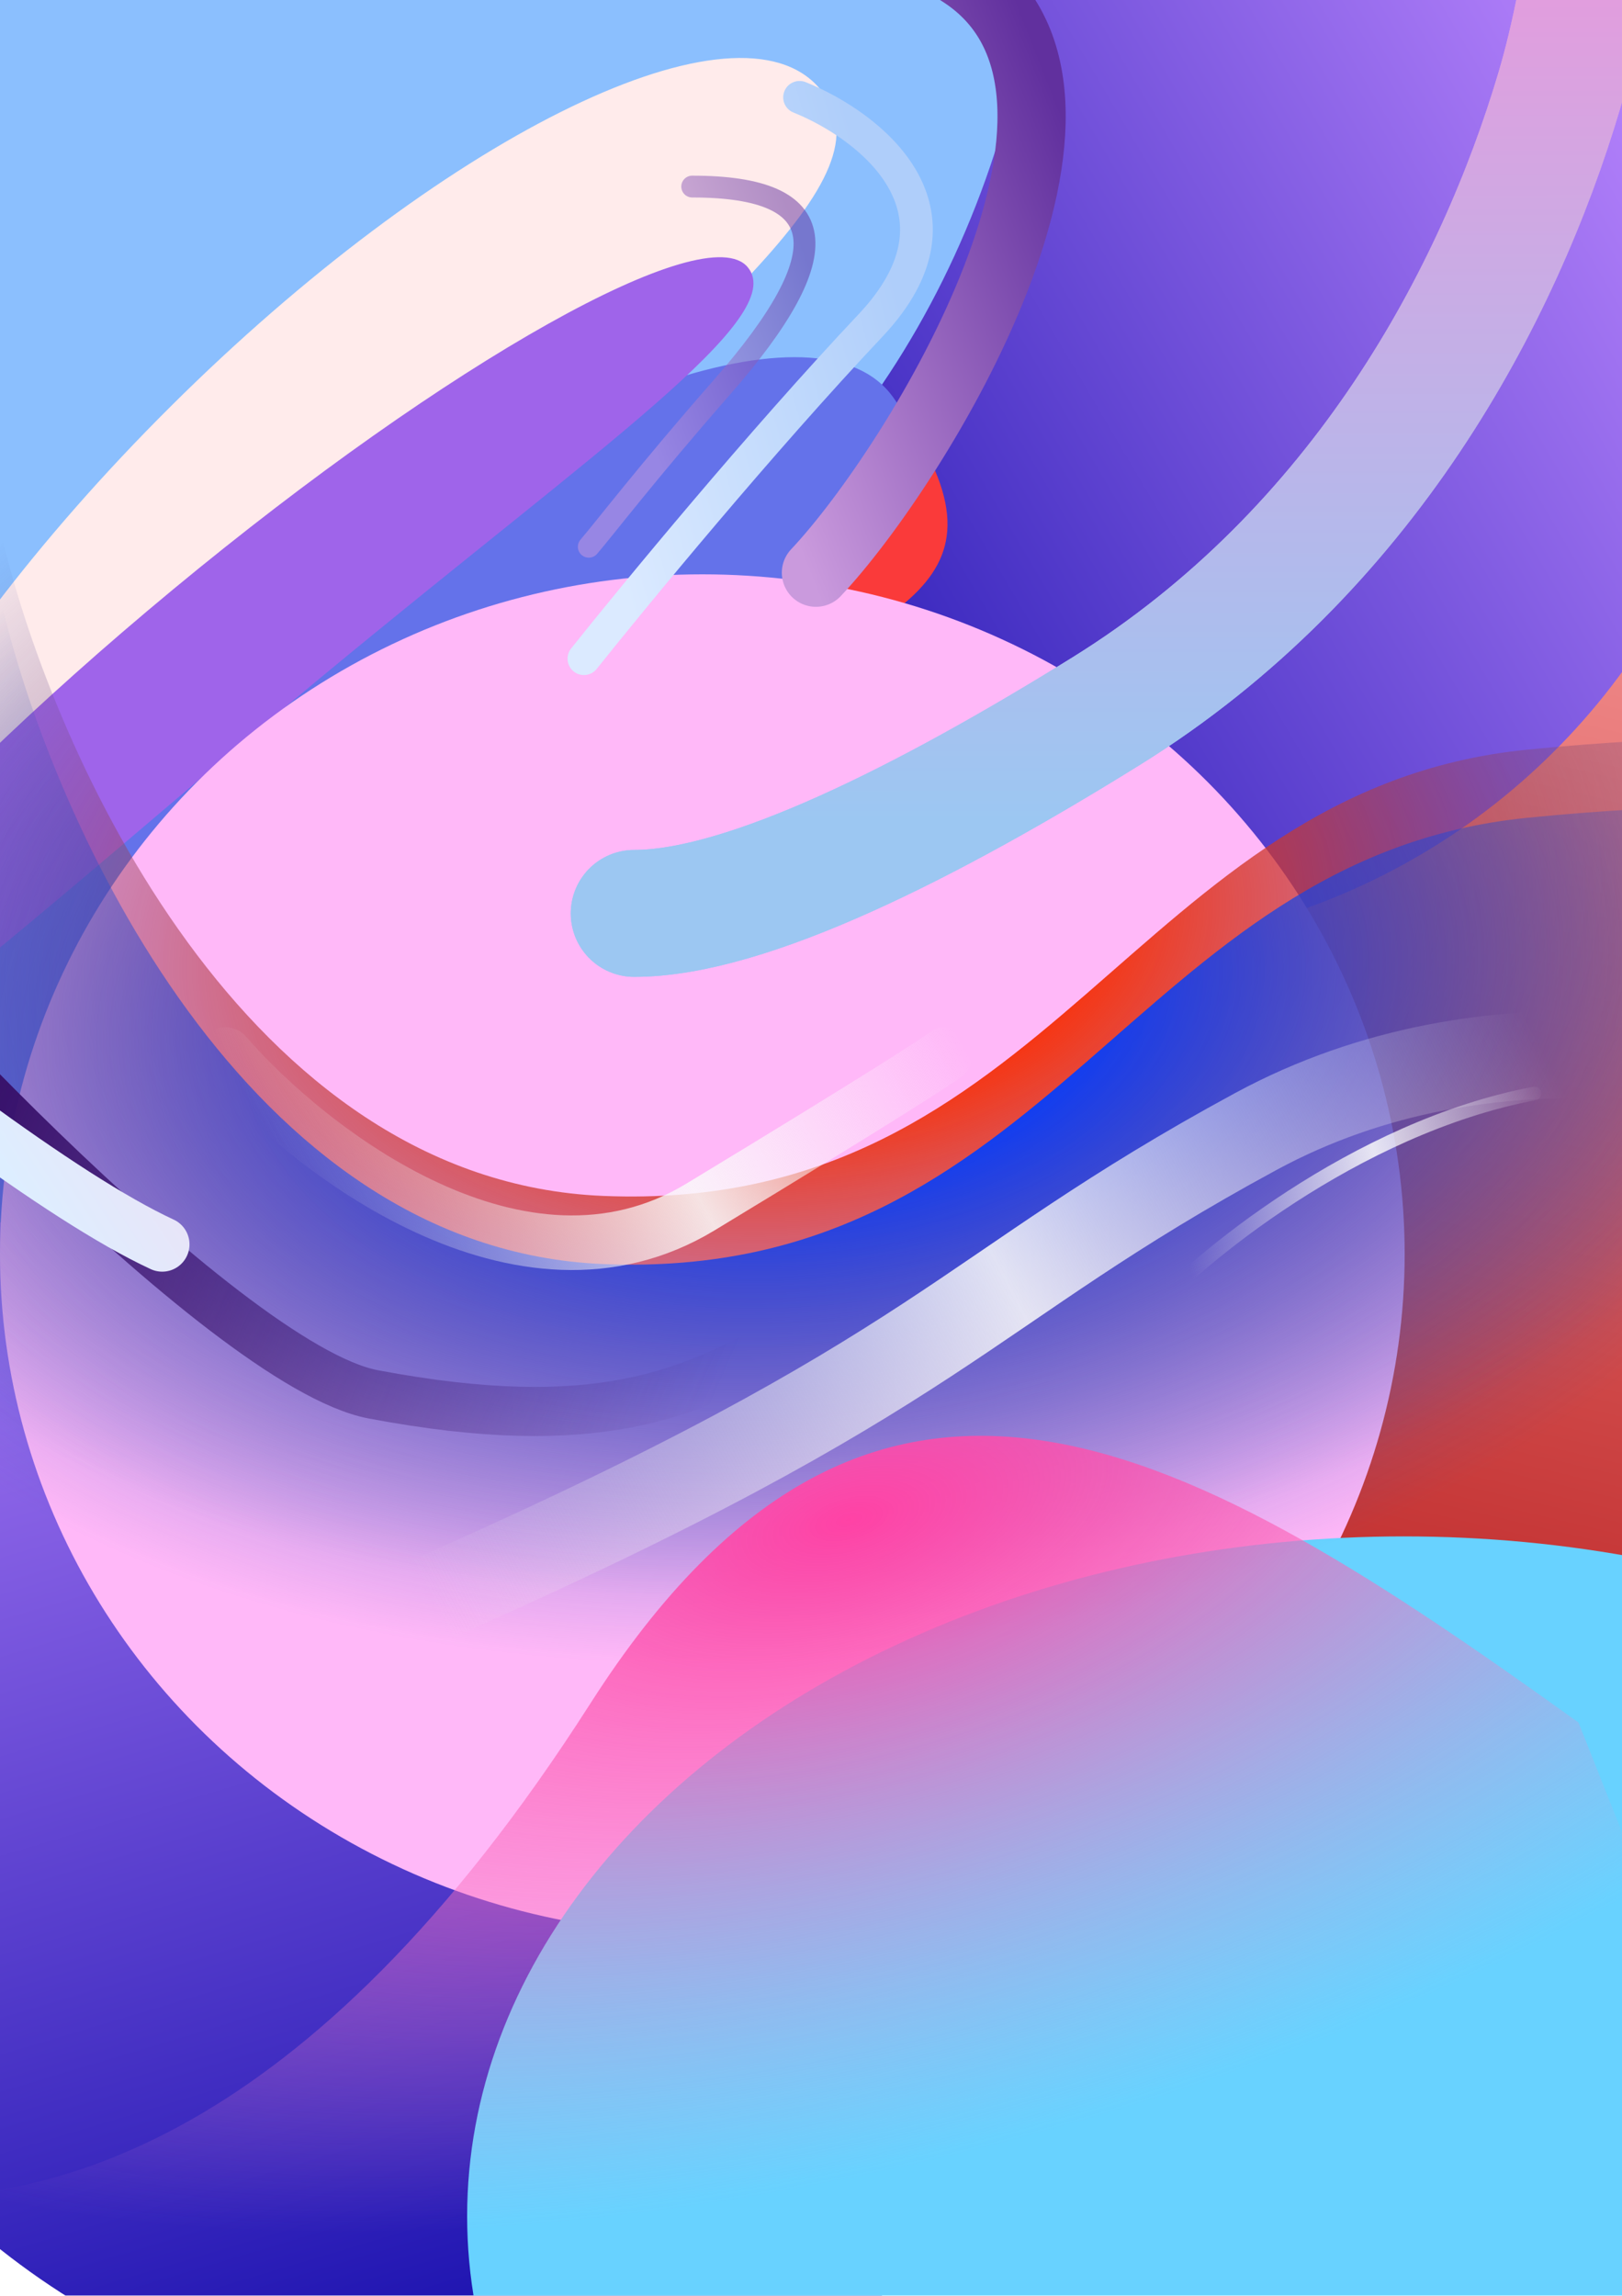 <svg width="1000" height="1415" viewBox="0 0 1000 1415" fill="none" xmlns="http://www.w3.org/2000/svg">
<g filter="url(#filter0_f_2_537)">
<circle cx="720.5" cy="691.5" r="446.5" fill="url(#paint0_linear_2_537)"/>
</g>
<g filter="url(#filter1_f_2_537)">
<circle cx="470" cy="470" r="470" transform="matrix(0.866 -0.5 0.5 0.866 -350 846)" fill="url(#paint1_linear_2_537)"/>
</g>
<g filter="url(#filter2_f_2_537)">
<circle cx="412.5" cy="412.5" r="412.5" transform="matrix(0.692 0.721 -0.721 0.693 679 -412)" fill="url(#paint2_linear_2_537)"/>
</g>
<g filter="url(#filter3_f_2_537)">
<path d="M557.845 256.655C632.292 367.901 536.36 378.886 425.061 453.382C313.762 527.878 229.244 637.673 154.797 526.428C80.351 415.182 110.225 264.609 221.524 190.114C332.823 115.618 483.399 145.41 557.845 256.655Z" fill="#FA3A3A"/>
</g>
<g filter="url(#filter4_f_2_537)">
<ellipse cx="182" cy="-95.5" rx="461" ry="536.5" fill="#8BBFFE"/>
</g>
<g filter="url(#filter5_f_2_537)">
<path d="M502.82 51.822C557.102 106.431 433.235 193.701 267.955 358.021C102.674 522.342 -41.433 701.487 -95.714 646.878C-149.996 592.269 -60.013 414.792 105.267 250.472C270.548 86.151 448.539 -2.787 502.82 51.822Z" fill="#FFEBEB"/>
</g>
<g filter="url(#filter6_f_2_537)">
<path d="M548.393 241.945C597.484 301.265 472.328 371.83 302.361 512.514C132.393 653.198 -18.024 810.727 -67.114 751.407C-116.205 692.088 -18.214 529.953 151.754 389.269C321.722 248.585 499.303 182.626 548.393 241.945Z" fill="#6472EA"/>
</g>
<g filter="url(#filter7_f_2_537)">
<path d="M461.002 164.72C486.68 195.749 369.261 275.662 199.293 416.346C29.325 557.03 -128.828 705.211 -154.506 674.182C-180.184 643.154 -63.214 503.953 106.754 363.269C276.722 222.585 435.324 133.692 461.002 164.72Z" fill="#9F64EA"/>
</g>
<g filter="url(#filter8_f_2_537)">
<ellipse cx="433" cy="773" rx="433" ry="419" fill="#FFB8F8"/>
</g>
<g filter="url(#filter9_f_2_537)">
<ellipse cx="865.5" cy="1366" rx="577.5" ry="419" fill="#68D2FF"/>
</g>
<g filter="url(#filter10_f_2_537)">
<path d="M371.995 737.145C150.848 728.061 33.01 463.93 1.734 333C-34.03 414.306 -94.955 630.831 -52.543 846.487C0.471 1116.06 471.293 1108.49 919.394 1157.69C1277.87 1197.05 1310.55 723.267 1282.08 481.453C1249.4 466.874 1135.49 442.594 941.273 462.108C698.499 486.499 648.429 748.5 371.995 737.145Z" fill="url(#paint3_radial_2_537)"/>
</g>
<g filter="url(#filter11_f_2_537)">
<path d="M371.995 779.145C150.848 770.061 33.01 505.93 1.734 375C-34.03 456.306 -94.955 672.831 -52.543 888.487C0.471 1158.06 471.293 1150.49 919.394 1199.69C1277.87 1239.05 1310.55 765.267 1282.08 523.453C1249.4 508.874 1135.49 484.594 941.273 504.108C698.499 528.499 648.429 790.5 371.995 779.145Z" fill="url(#paint4_radial_2_537)"/>
</g>
<g style="mix-blend-mode:lighten" filter="url(#filter12_f_2_537)">
<path d="M363.999 1049.96C539.855 774.772 734.223 890.065 973.186 1061.74L1136 1472H-41.565C-85.879 1431.61 -154.315 1351.57 -73.539 1354.6C27.431 1358.39 188.142 1325.15 363.999 1049.96Z" fill="url(#paint5_radial_2_537)"/>
</g>
<g filter="url(#filter13_f_2_537)">
<path d="M1146 683.608C1082.62 655.415 919.508 618.721 774.122 697.494C592.39 795.96 585.659 845.193 263 987" stroke="url(#paint6_linear_2_537)" stroke-width="53.831" stroke-linecap="round"/>
</g>
<g filter="url(#filter14_f_2_537)">
<path d="M139 650C190.484 709.265 321.145 811.021 431.914 743.929C542.682 676.837 578.791 653.355 583 650" stroke="url(#paint7_linear_2_537)" stroke-width="33.645" stroke-linecap="round"/>
</g>
<g filter="url(#filter15_f_2_537)">
<path d="M707 811C736.735 777.136 835.589 694.908 946 674" stroke="url(#paint8_linear_2_537)" stroke-width="8.411" stroke-linecap="round"/>
</g>
<g filter="url(#filter16_f_2_537)">
<path d="M492.95 60C535.584 77.118 604.022 129.2 536.706 200.589C469.389 271.978 390.853 367.275 360 406" stroke="url(#paint9_linear_2_537)" stroke-width="20.187" stroke-linecap="round"/>
</g>
<g filter="url(#filter17_f_2_537)">
<path d="M503.037 353C565.266 287.03 706.962 57.608 593.016 -16.345C501.86 -75.508 433.66 -43.938 379 -40.716" stroke="url(#paint10_linear_2_537)" stroke-width="42.056" stroke-linecap="round"/>
</g>
<g opacity="0.5" filter="url(#filter18_f_2_537)">
<path d="M426.754 115C512.738 115 518.525 154.943 444.79 239.034C398.484 291.843 371.668 327.049 363 337" stroke="url(#paint11_linear_2_537)" stroke-width="13.458" stroke-linecap="round"/>
</g>
<g filter="url(#filter19_f_2_537)">
<path d="M-122 546C-105.172 579.893 137.31 841.919 230.117 859.44C368.103 885.49 426.159 859.44 488 823.726" stroke="url(#paint12_linear_2_537)" stroke-width="30.28" stroke-linecap="round"/>
</g>
<g filter="url(#filter20_f_2_537)">
<path d="M1000 -349C998.739 -295.27 1000 -74.18 961.333 55.866C923.985 181.478 841.13 339.524 681.841 438.426C572.145 506.535 460.348 563 391 563" stroke="url(#paint13_linear_2_537)" stroke-width="78.224" stroke-linecap="round"/>
</g>
<g style="mix-blend-mode:color-burn" filter="url(#filter21_f_2_537)">
<path d="M1000 -349C998.739 -295.27 1000 -74.18 961.333 55.866C923.985 181.478 841.13 339.524 681.841 438.426C572.145 506.535 460.348 563 391 563" stroke="url(#paint14_linear_2_537)" stroke-width="78.224" stroke-linecap="round"/>
</g>
<g filter="url(#filter22_f_2_537)">
<path d="M-374 385C-335.727 435.009 -22.811 710.267 100 767" stroke="url(#paint15_linear_2_537)" stroke-width="33.645" stroke-linecap="round"/>
</g>
<defs>
<filter id="filter0_f_2_537" x="-169.44" y="-198.44" width="1779.88" height="1779.88" filterUnits="userSpaceOnUse" color-interpolation-filters="sRGB">
<feFlood flood-opacity="0" result="BackgroundImageFix"/>
<feBlend mode="normal" in="SourceGraphic" in2="BackgroundImageFix" result="shape"/>
<feGaussianBlur stdDeviation="221.72" result="effect1_foregroundBlur_2_537"/>
</filter>
<filter id="filter1_f_2_537" x="-645.203" y="80.783" width="1874.42" height="1874.48" filterUnits="userSpaceOnUse" color-interpolation-filters="sRGB">
<feFlood flood-opacity="0" result="BackgroundImageFix"/>
<feBlend mode="normal" in="SourceGraphic" in2="BackgroundImageFix" result="shape"/>
<feGaussianBlur stdDeviation="233.574" result="effect1_foregroundBlur_2_537"/>
</filter>
<filter id="filter2_f_2_537" x="-155.121" y="-650.938" width="1644.33" height="1644.41" filterUnits="userSpaceOnUse" color-interpolation-filters="sRGB">
<feFlood flood-opacity="0" result="BackgroundImageFix"/>
<feBlend mode="normal" in="SourceGraphic" in2="BackgroundImageFix" result="shape"/>
<feGaussianBlur stdDeviation="204.843" result="effect1_foregroundBlur_2_537"/>
</filter>
<filter id="filter3_f_2_537" x="-306.712" y="-271.461" width="1311.43" height="1265.82" filterUnits="userSpaceOnUse" color-interpolation-filters="sRGB">
<feFlood flood-opacity="0" result="BackgroundImageFix"/>
<feBlend mode="normal" in="SourceGraphic" in2="BackgroundImageFix" result="shape"/>
<feGaussianBlur stdDeviation="210.279" result="effect1_foregroundBlur_2_537"/>
</filter>
<filter id="filter4_f_2_537" x="-408.532" y="-761.532" width="1181.06" height="1332.06" filterUnits="userSpaceOnUse" color-interpolation-filters="sRGB">
<feFlood flood-opacity="0" result="BackgroundImageFix"/>
<feBlend mode="normal" in="SourceGraphic" in2="BackgroundImageFix" result="shape"/>
<feGaussianBlur stdDeviation="64.766" result="effect1_foregroundBlur_2_537"/>
</filter>
<filter id="filter5_f_2_537" x="-279.749" y="-132.486" width="963.728" height="957.594" filterUnits="userSpaceOnUse" color-interpolation-filters="sRGB">
<feFlood flood-opacity="0" result="BackgroundImageFix"/>
<feBlend mode="normal" in="SourceGraphic" in2="BackgroundImageFix" result="shape"/>
<feGaussianBlur stdDeviation="84.111" result="effect1_foregroundBlur_2_537"/>
</filter>
<filter id="filter6_f_2_537" x="-247.999" y="51.933" width="975.381" height="880.544" filterUnits="userSpaceOnUse" color-interpolation-filters="sRGB">
<feFlood flood-opacity="0" result="BackgroundImageFix"/>
<feBlend mode="normal" in="SourceGraphic" in2="BackgroundImageFix" result="shape"/>
<feGaussianBlur stdDeviation="84.111" result="effect1_foregroundBlur_2_537"/>
</filter>
<filter id="filter7_f_2_537" x="-326.264" y="-9.68" width="959.012" height="856.245" filterUnits="userSpaceOnUse" color-interpolation-filters="sRGB">
<feFlood flood-opacity="0" result="BackgroundImageFix"/>
<feBlend mode="normal" in="SourceGraphic" in2="BackgroundImageFix" result="shape"/>
<feGaussianBlur stdDeviation="84.111" result="effect1_foregroundBlur_2_537"/>
</filter>
<filter id="filter8_f_2_537" x="-420.557" y="-66.557" width="1707.11" height="1679.11" filterUnits="userSpaceOnUse" color-interpolation-filters="sRGB">
<feFlood flood-opacity="0" result="BackgroundImageFix"/>
<feBlend mode="normal" in="SourceGraphic" in2="BackgroundImageFix" result="shape"/>
<feGaussianBlur stdDeviation="210.279" result="effect1_foregroundBlur_2_537"/>
</filter>
<filter id="filter9_f_2_537" x="-132.557" y="526.443" width="1996.11" height="1679.11" filterUnits="userSpaceOnUse" color-interpolation-filters="sRGB">
<feFlood flood-opacity="0" result="BackgroundImageFix"/>
<feBlend mode="normal" in="SourceGraphic" in2="BackgroundImageFix" result="shape"/>
<feGaussianBlur stdDeviation="210.279" result="effect1_foregroundBlur_2_537"/>
</filter>
<filter id="filter10_f_2_537" x="-235.223" y="164.777" width="1693.45" height="1163.45" filterUnits="userSpaceOnUse" color-interpolation-filters="sRGB">
<feFlood flood-opacity="0" result="BackgroundImageFix"/>
<feBlend mode="normal" in="SourceGraphic" in2="BackgroundImageFix" result="shape"/>
<feGaussianBlur stdDeviation="84.111" result="effect1_foregroundBlur_2_537"/>
</filter>
<filter id="filter11_f_2_537" x="-159.523" y="282.477" width="1542.05" height="1012.05" filterUnits="userSpaceOnUse" color-interpolation-filters="sRGB">
<feFlood flood-opacity="0" result="BackgroundImageFix"/>
<feBlend mode="normal" in="SourceGraphic" in2="BackgroundImageFix" result="shape"/>
<feGaussianBlur stdDeviation="46.261" result="effect1_foregroundBlur_2_537"/>
</filter>
<filter id="filter12_f_2_537" x="-215.298" y="780.702" width="1455.6" height="795.596" filterUnits="userSpaceOnUse" color-interpolation-filters="sRGB">
<feFlood flood-opacity="0" result="BackgroundImageFix"/>
<feBlend mode="normal" in="SourceGraphic" in2="BackgroundImageFix" result="shape"/>
<feGaussianBlur stdDeviation="52.149" result="effect1_foregroundBlur_2_537"/>
</filter>
<filter id="filter13_f_2_537" x="131.779" y="518.78" width="1145.44" height="599.441" filterUnits="userSpaceOnUse" color-interpolation-filters="sRGB">
<feFlood flood-opacity="0" result="BackgroundImageFix"/>
<feBlend mode="normal" in="SourceGraphic" in2="BackgroundImageFix" result="shape"/>
<feGaussianBlur stdDeviation="52.149" result="effect1_foregroundBlur_2_537"/>
</filter>
<filter id="filter14_f_2_537" x="59.935" y="570.935" width="602.13" height="274.134" filterUnits="userSpaceOnUse" color-interpolation-filters="sRGB">
<feFlood flood-opacity="0" result="BackgroundImageFix"/>
<feBlend mode="normal" in="SourceGraphic" in2="BackgroundImageFix" result="shape"/>
<feGaussianBlur stdDeviation="31.121" result="effect1_foregroundBlur_2_537"/>
</filter>
<filter id="filter15_f_2_537" x="660.739" y="627.738" width="331.523" height="229.523" filterUnits="userSpaceOnUse" color-interpolation-filters="sRGB">
<feFlood flood-opacity="0" result="BackgroundImageFix"/>
<feBlend mode="normal" in="SourceGraphic" in2="BackgroundImageFix" result="shape"/>
<feGaussianBlur stdDeviation="21.028" result="effect1_foregroundBlur_2_537"/>
</filter>
<filter id="filter16_f_2_537" x="257.384" y="-42.619" width="410.233" height="551.235" filterUnits="userSpaceOnUse" color-interpolation-filters="sRGB">
<feFlood flood-opacity="0" result="BackgroundImageFix"/>
<feBlend mode="normal" in="SourceGraphic" in2="BackgroundImageFix" result="shape"/>
<feGaussianBlur stdDeviation="46.261" result="effect1_foregroundBlur_2_537"/>
</filter>
<filter id="filter17_f_2_537" x="295.729" y="-135.236" width="423.541" height="571.506" filterUnits="userSpaceOnUse" color-interpolation-filters="sRGB">
<feFlood flood-opacity="0" result="BackgroundImageFix"/>
<feBlend mode="normal" in="SourceGraphic" in2="BackgroundImageFix" result="shape"/>
<feGaussianBlur stdDeviation="31.121" result="effect1_foregroundBlur_2_537"/>
</filter>
<filter id="filter18_f_2_537" x="310.851" y="62.851" width="237.299" height="326.298" filterUnits="userSpaceOnUse" color-interpolation-filters="sRGB">
<feFlood flood-opacity="0" result="BackgroundImageFix"/>
<feBlend mode="normal" in="SourceGraphic" in2="BackgroundImageFix" result="shape"/>
<feGaussianBlur stdDeviation="22.71" result="effect1_foregroundBlur_2_537"/>
</filter>
<filter id="filter19_f_2_537" x="-216.208" y="451.792" width="798.415" height="512.413" filterUnits="userSpaceOnUse" color-interpolation-filters="sRGB">
<feFlood flood-opacity="0" result="BackgroundImageFix"/>
<feBlend mode="normal" in="SourceGraphic" in2="BackgroundImageFix" result="shape"/>
<feGaussianBlur stdDeviation="39.532" result="effect1_foregroundBlur_2_537"/>
</filter>
<filter id="filter20_f_2_537" x="183.665" y="-556.335" width="1023.67" height="1326.67" filterUnits="userSpaceOnUse" color-interpolation-filters="sRGB">
<feFlood flood-opacity="0" result="BackgroundImageFix"/>
<feBlend mode="normal" in="SourceGraphic" in2="BackgroundImageFix" result="shape"/>
<feGaussianBlur stdDeviation="84.111" result="effect1_foregroundBlur_2_537"/>
</filter>
<filter id="filter21_f_2_537" x="183.665" y="-556.335" width="1023.67" height="1326.67" filterUnits="userSpaceOnUse" color-interpolation-filters="sRGB">
<feFlood flood-opacity="0" result="BackgroundImageFix"/>
<feBlend mode="normal" in="SourceGraphic" in2="BackgroundImageFix" result="shape"/>
<feGaussianBlur stdDeviation="84.111" result="effect1_foregroundBlur_2_537"/>
</filter>
<filter id="filter22_f_2_537" x="-491.757" y="267.243" width="709.517" height="617.517" filterUnits="userSpaceOnUse" color-interpolation-filters="sRGB">
<feFlood flood-opacity="0" result="BackgroundImageFix"/>
<feBlend mode="normal" in="SourceGraphic" in2="BackgroundImageFix" result="shape"/>
<feGaussianBlur stdDeviation="50.467" result="effect1_foregroundBlur_2_537"/>
</filter>
<linearGradient id="paint0_linear_2_537" x1="902.983" y1="294.365" x2="689.994" y2="1196.24" gradientUnits="userSpaceOnUse">
<stop stop-color="#F49191"/>
<stop offset="1" stop-color="#B10E0E"/>
</linearGradient>
<linearGradient id="paint1_linear_2_537" x1="662.087" y1="51.963" x2="437.888" y2="1001.3" gradientUnits="userSpaceOnUse">
<stop stop-color="#BC87FF"/>
<stop offset="1" stop-color="#0502A4"/>
</linearGradient>
<linearGradient id="paint2_linear_2_537" x1="581.087" y1="45.606" x2="384.317" y2="878.804" gradientUnits="userSpaceOnUse">
<stop stop-color="#BC87FF"/>
<stop offset="1" stop-color="#0502A4"/>
</linearGradient>
<radialGradient id="paint3_radial_2_537" cx="0" cy="0" r="1" gradientUnits="userSpaceOnUse" gradientTransform="translate(497.379 574.394) rotate(83.419) scale(403.862 662.677)">
<stop offset="0.246" stop-color="#FF2E00"/>
<stop offset="1" stop-color="#3A54AF" stop-opacity="0"/>
</radialGradient>
<radialGradient id="paint4_radial_2_537" cx="0" cy="0" r="1" gradientUnits="userSpaceOnUse" gradientTransform="translate(497.379 616.394) rotate(83.419) scale(403.862 662.677)">
<stop offset="0.246" stop-color="#053CFD"/>
<stop offset="1" stop-color="#3A54AF" stop-opacity="0"/>
</radialGradient>
<radialGradient id="paint5_radial_2_537" cx="0" cy="0" r="1" gradientUnits="userSpaceOnUse" gradientTransform="translate(522.606 937.613) rotate(74.972) scale(394.288 837.628)">
<stop stop-color="#FF42A5"/>
<stop offset="1" stop-color="#F497D3" stop-opacity="0"/>
</radialGradient>
<linearGradient id="paint6_linear_2_537" x1="952.489" y1="650.365" x2="274.698" y2="1004.94" gradientUnits="userSpaceOnUse">
<stop stop-color="#FCFCFC" stop-opacity="0"/>
<stop offset="0.469" stop-color="#FAFAFA" stop-opacity="0.86"/>
<stop offset="1" stop-color="#F0F0F0" stop-opacity="0"/>
</linearGradient>
<linearGradient id="paint7_linear_2_537" x1="602.359" y1="658.806" x2="249.976" y2="853.013" gradientUnits="userSpaceOnUse">
<stop stop-color="#FCFCFC" stop-opacity="0"/>
<stop offset="0.469" stop-color="#FAFAFA" stop-opacity="0.86"/>
<stop offset="1" stop-color="#F0F0F0" stop-opacity="0"/>
</linearGradient>
<linearGradient id="paint8_linear_2_537" x1="956.421" y1="684.4" x2="723.801" y2="742.832" gradientUnits="userSpaceOnUse">
<stop stop-color="#FCFCFC" stop-opacity="0"/>
<stop offset="0.469" stop-color="#FAFAFA" stop-opacity="0.86"/>
<stop offset="1" stop-color="#F0F0F0" stop-opacity="0"/>
</linearGradient>
<linearGradient id="paint9_linear_2_537" x1="526.187" y1="78.1" x2="321.79" y2="134.963" gradientUnits="userSpaceOnUse">
<stop offset="0.006" stop-color="#AFCEFA"/>
<stop offset="1" stop-color="#DBEAFF"/>
</linearGradient>
<linearGradient id="paint10_linear_2_537" x1="632.96" y1="11.387" x2="400.301" y2="103.072" gradientUnits="userSpaceOnUse">
<stop offset="0.006" stop-color="#61309E"/>
<stop offset="1" stop-color="#CA9ADD"/>
</linearGradient>
<linearGradient id="paint11_linear_2_537" x1="494.427" y1="149.745" x2="372.239" y2="195.205" gradientUnits="userSpaceOnUse">
<stop offset="0.006" stop-color="#61309E"/>
<stop offset="1" stop-color="#CA9ADD"/>
</linearGradient>
<linearGradient id="paint12_linear_2_537" x1="-35.759" y1="725.829" x2="413.772" y2="925.825" gradientUnits="userSpaceOnUse">
<stop stop-color="#38116A"/>
<stop offset="1" stop-color="#38116A" stop-opacity="0"/>
</linearGradient>
<linearGradient id="paint13_linear_2_537" x1="426.867" y1="506.145" x2="426.57" y2="-20.292" gradientUnits="userSpaceOnUse">
<stop stop-color="#9CC7F2"/>
<stop offset="1" stop-color="#E49CDD"/>
</linearGradient>
<linearGradient id="paint14_linear_2_537" x1="426.867" y1="506.145" x2="426.57" y2="-20.292" gradientUnits="userSpaceOnUse">
<stop stop-color="#9CC7F2"/>
<stop offset="1" stop-color="#E49CDD"/>
</linearGradient>
<linearGradient id="paint15_linear_2_537" x1="-69.917" y1="611.09" x2="58.993" y2="525.388" gradientUnits="userSpaceOnUse">
<stop stop-color="#DDEEFF"/>
<stop offset="0.973" stop-color="#F3DBF1"/>
</linearGradient>
</defs>
</svg>
